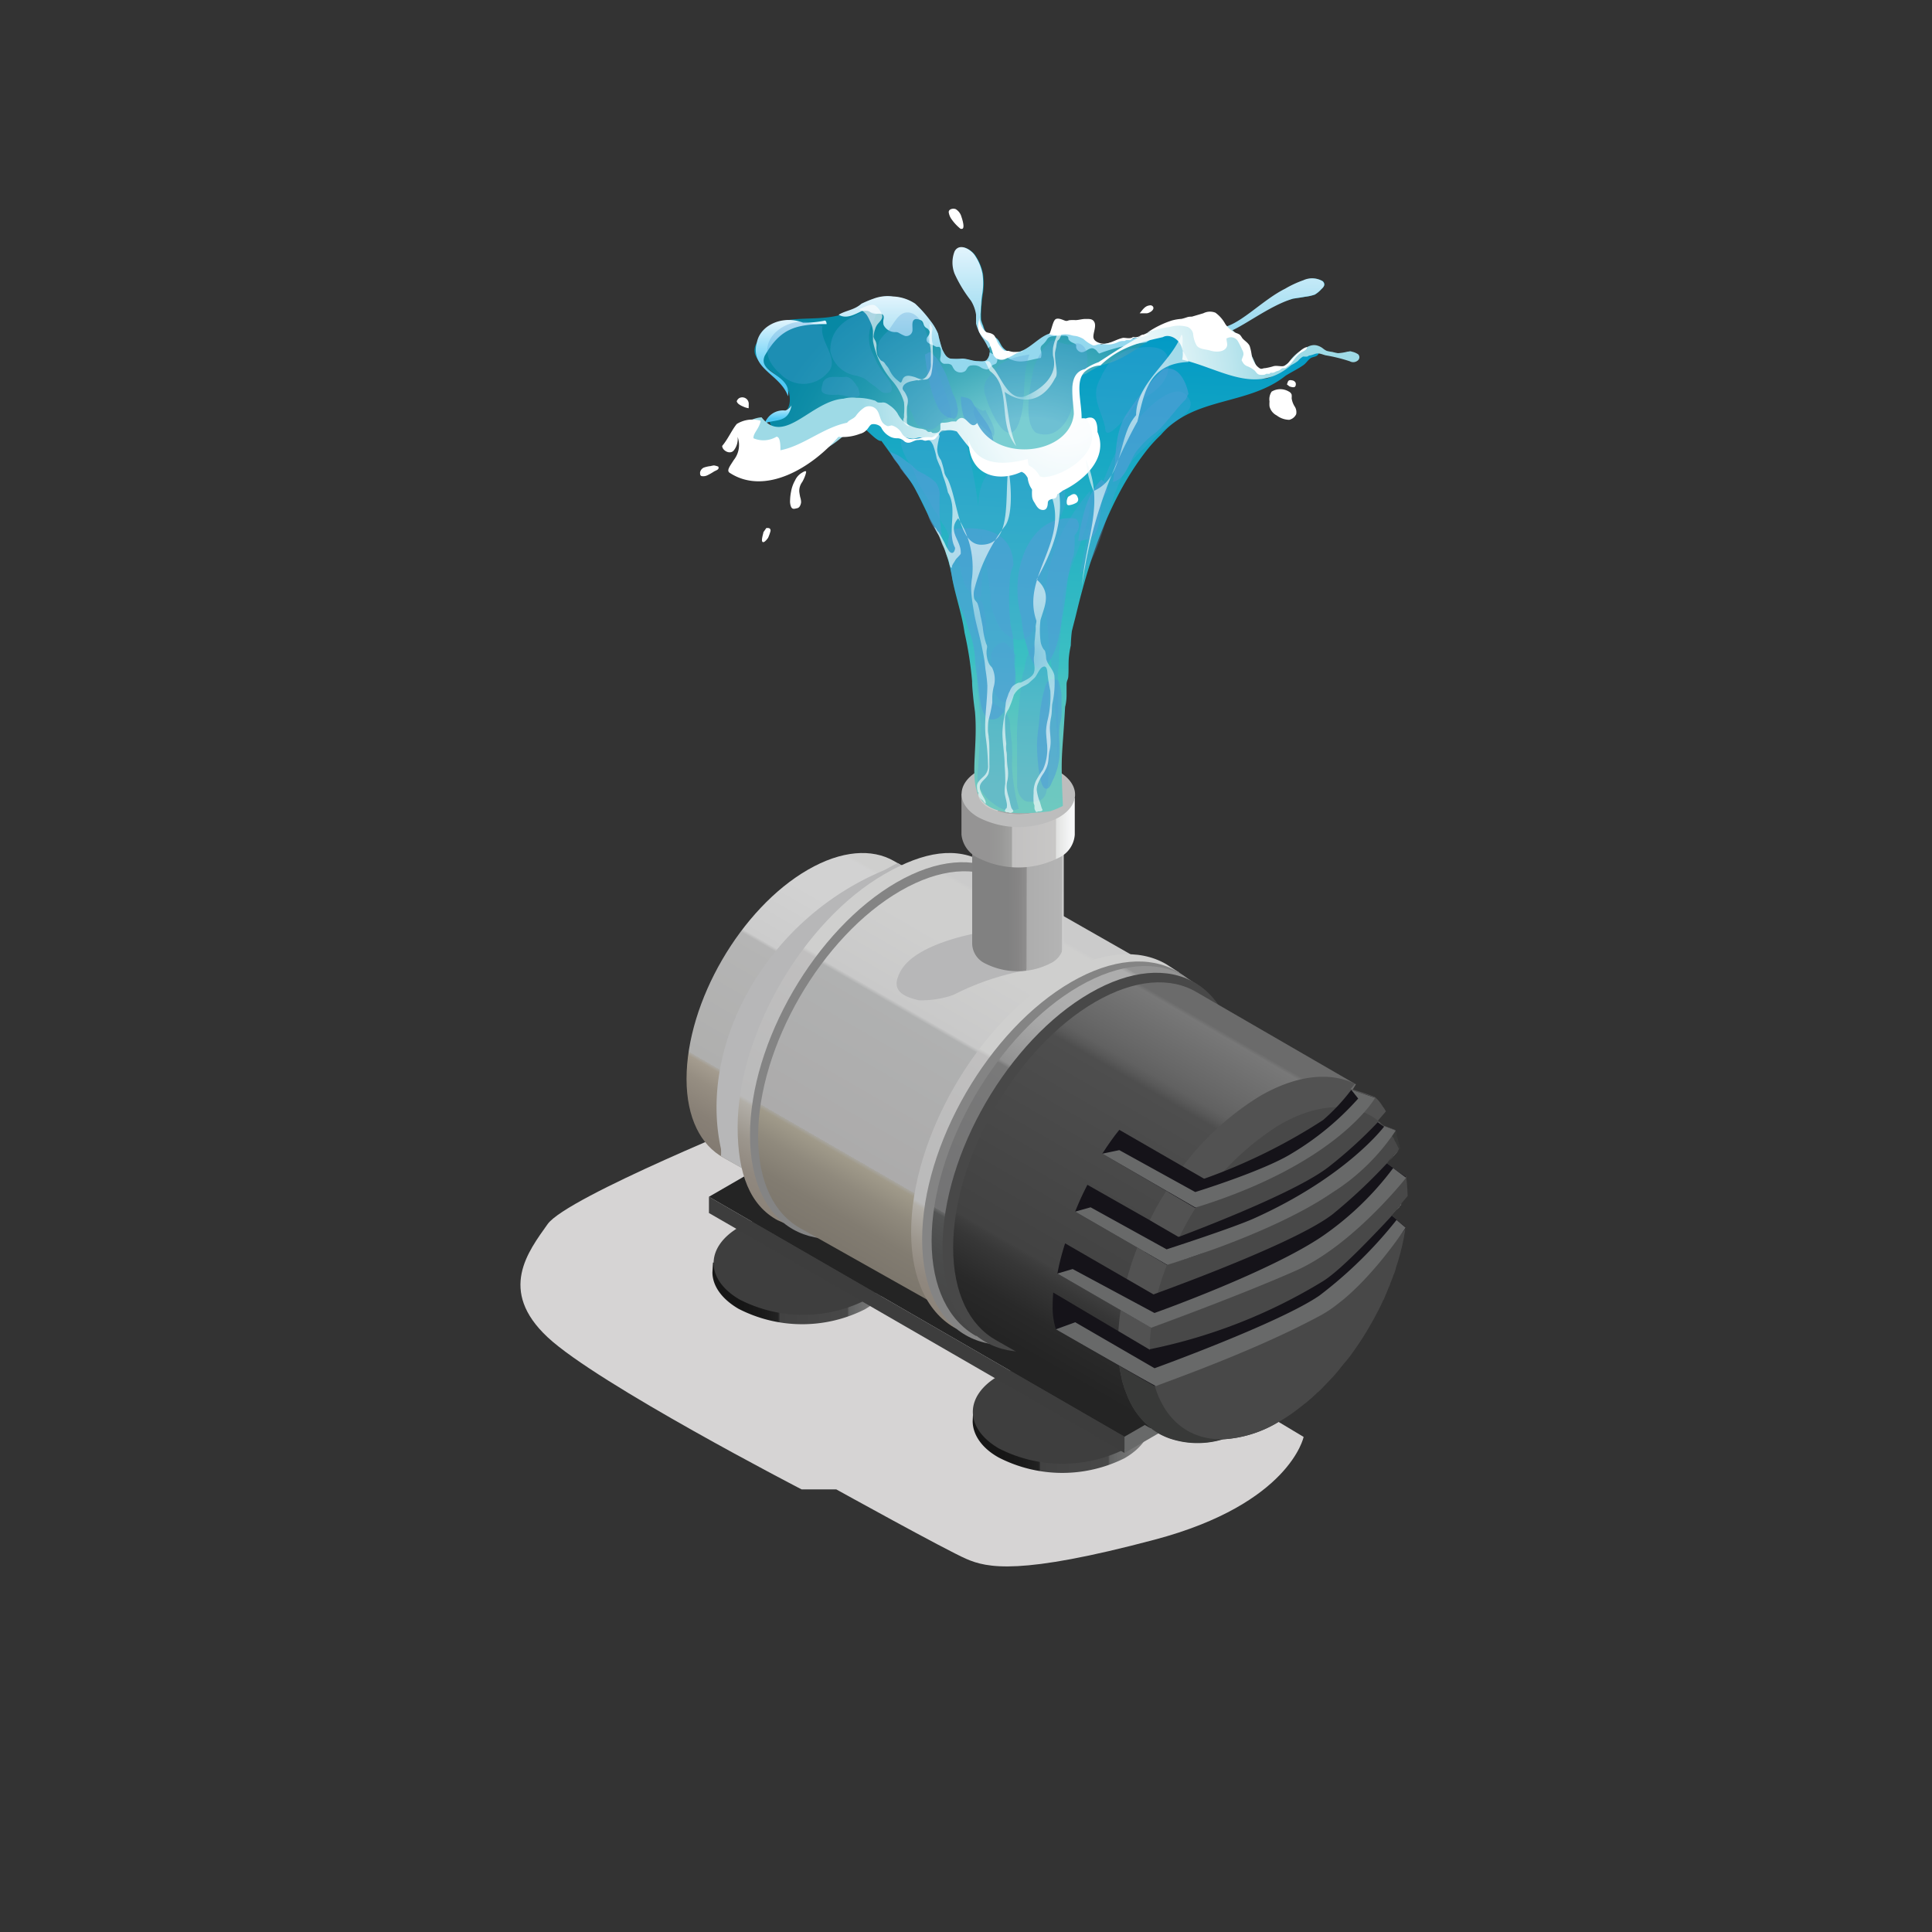 <svg xmlns="http://www.w3.org/2000/svg" xmlns:xlink="http://www.w3.org/1999/xlink" viewBox="0 0 200 200"><rect x="0" y="0" width="200" height="200" fill="#333333" stroke="none"/><defs><style>.cls-1{isolation:isolate;}.cls-2{fill:none;}.cls-3{fill:#d6d4d4;}.cls-4{fill:url(#Áåçûìÿííûé_ãðàäèåíò_20);}.cls-5{fill:#3e3e3e;}.cls-6{fill:url(#Áåçûìÿííûé_ãðàäèåíò_20-2);}.cls-7{fill:#242424;}.cls-8{fill:#3d3d3d;}.cls-9{fill:#686969;}.cls-10{fill:url(#Áåçûìÿííûé_ãðàäèåíò_31);}.cls-11{fill:#b7b7b8;}.cls-11,.cls-27,.cls-34,.cls-37{mix-blend-mode:multiply;}.cls-12{fill:url(#Áåçûìÿííûé_ãðàäèåíò_29);}.cls-13{fill:#848484;}.cls-14{fill:url(#Áåçûìÿííûé_ãðàäèåíò_30);}.cls-15{fill:#ae842d;}.cls-16{fill:url(#Áåçûìÿííûé_ãðàäèåíò_29-2);}.cls-17{fill:url(#Áåçûìÿííûé_ãðàäèåíò_25);}.cls-18{fill:#484848;}.cls-19{fill:url(#Áåçûìÿííûé_ãðàäèåíò_2285);}.cls-20{fill:#525252;}.cls-21{fill:#383938;}.cls-22{fill:#151319;}.cls-23{fill:url(#Áåçûìÿííûé_ãðàäèåíò_11);}.cls-24{fill:url(#Áåçûìÿííûé_ãðàäèåíò_1159);}.cls-25{fill:#bdbdbd;}.cls-26{fill:url(#Áåçûìÿííûé_ãðàäèåíò_3467);}.cls-27{fill:#a7a6a6;}.cls-28{fill:#fff;}.cls-29{fill:url(#Безымянный_градиент_231);}.cls-30{fill:url(#Безымянный_градиент_163);}.cls-31{fill:url(#Безымянный_градиент_251);}.cls-32{fill:url(#Безымянный_градиент_251-2);}.cls-33{fill:url(#Безымянный_градиент_240);}.cls-34{opacity:0.6;}.cls-35{fill:#509fd7;}.cls-36{fill:url(#Безымянный_градиент_163-2);}.cls-37{opacity:0.3;}.cls-38{fill:url(#Безымянный_градиент_44);}.cls-39,.cls-40,.cls-41,.cls-42,.cls-43{opacity:0.63;}.cls-39{fill:url(#Безымянный_градиент_118);}.cls-40{fill:url(#Безымянный_градиент_118-2);}.cls-41{fill:url(#Безымянный_градиент_118-3);}.cls-42{fill:url(#Безымянный_градиент_118-4);}.cls-43{fill:url(#Безымянный_градиент_118-5);}</style><linearGradient id="Áåçûìÿííûé_ãðàäèåíò_20" x1="673.82" y1="209.63" x2="682.55" y2="224.76" gradientTransform="matrix(0.5, 0.87, 0.87, -0.5, -138.01, -163.85)" gradientUnits="userSpaceOnUse"><stop offset="0" stop-color="#161616"/><stop offset="0.13" stop-color="#1b1b1b"/><stop offset="0.21" stop-color="#222"/><stop offset="0.22" stop-color="#383838"/><stop offset="0.22" stop-color="#424242"/><stop offset="0.62" stop-color="#484848"/><stop offset="0.63" stop-color="#606161"/><stop offset="0.66" stop-color="#666767"/><stop offset="0.76" stop-color="#777"/><stop offset="0.84" stop-color="#7d7d7d"/><stop offset="0.98" stop-color="#7d7c7c"/><stop offset="0.99" stop-color="#696969"/><stop offset="0.99" stop-color="#636363"/></linearGradient><linearGradient id="Áåçûìÿííûé_ãðàäèåíò_20-2" x1="700.56" y1="225.3" x2="709.29" y2="240.43" xlink:href="#Áåçûìÿííûé_ãðàäèåíò_20"/><linearGradient id="Áåçûìÿííûé_ãðàäèåíò_31" x1="815.91" y1="274.85" x2="832.72" y2="303.98" gradientTransform="matrix(-1, 0, 0, 1, 1215.39, 0)" gradientUnits="userSpaceOnUse"><stop offset="0.01" stop-color="#cfcfce"/><stop offset="0.02" stop-color="#d2d2d2"/><stop offset="0.04" stop-color="#d2d2d2"/><stop offset="0.16" stop-color="#d2d2d2"/><stop offset="0.37" stop-color="#ccc"/><stop offset="0.37" stop-color="#ccc"/><stop offset="0.38" stop-color="#b5b5b5"/><stop offset="0.78" stop-color="#afafae"/><stop offset="0.78" stop-color="#acaaa5"/><stop offset="0.79" stop-color="#a49c8f"/><stop offset="0.84" stop-color="#968e82"/><stop offset="0.93" stop-color="#888076"/><stop offset="1" stop-color="#837b72"/></linearGradient><linearGradient id="Áåçûìÿííûé_ãðàäèåíò_29" x1="814.28" y1="271.04" x2="834.52" y2="306.11" gradientTransform="matrix(-1, 0, 0, 1, 1215.39, 0)" gradientUnits="userSpaceOnUse"><stop offset="0.01" stop-color="#cfcfce"/><stop offset="0.02" stop-color="#cfcfce"/><stop offset="0.04" stop-color="#cfcfce"/><stop offset="0.16" stop-color="#cfcfce"/><stop offset="0.37" stop-color="#cfcfce"/><stop offset="0.38" stop-color="#c0bfbf"/><stop offset="0.78" stop-color="#bababa"/><stop offset="0.79" stop-color="#b2afa8"/><stop offset="0.8" stop-color="#afaba4"/><stop offset="0.87" stop-color="#9c968d"/><stop offset="0.94" stop-color="#90887f"/><stop offset="1" stop-color="#8c847a"/></linearGradient><linearGradient id="Áåçûìÿííûé_ãðàäèåíò_30" x1="803.6" y1="277.88" x2="823.32" y2="312.05" gradientTransform="matrix(-1, 0, 0, 1, 1215.39, 0)" gradientUnits="userSpaceOnUse"><stop offset="0.01" stop-color="#cbcbcb"/><stop offset="0.02" stop-color="#cfcfce"/><stop offset="0.04" stop-color="#cfcfce"/><stop offset="0.16" stop-color="#cfcfce"/><stop offset="0.37" stop-color="#c9c9c9"/><stop offset="0.37" stop-color="#c9c9c9"/><stop offset="0.38" stop-color="#b0b1b1"/><stop offset="0.78" stop-color="#acabab"/><stop offset="0.78" stop-color="#a8a6a0"/><stop offset="0.79" stop-color="#a09a8a"/><stop offset="0.85" stop-color="#908a7d"/><stop offset="0.93" stop-color="#827c71"/><stop offset="1" stop-color="#7d776d"/></linearGradient><linearGradient id="Áåçûìÿííûé_ãðàäèåíò_29-2" x1="795.99" y1="281.29" x2="816.61" y2="316.99" xlink:href="#Áåçûìÿííûé_ãðàäèåíò_29"/><linearGradient id="Áåçûìÿííûé_ãðàäèåíò_25" x1="794.12" y1="282.47" x2="814.48" y2="317.75" gradientTransform="matrix(-1, 0, 0, 1, 1215.39, 0)" gradientUnits="userSpaceOnUse"><stop offset="0.01" stop-color="#939393"/><stop offset="0.01" stop-color="#999"/><stop offset="0.02" stop-color="#adadad"/><stop offset="0.16" stop-color="#aeaeae"/><stop offset="0.24" stop-color="#a8a8a8"/><stop offset="0.34" stop-color="#979797"/><stop offset="0.37" stop-color="#919191"/><stop offset="0.38" stop-color="#797979"/><stop offset="0.78" stop-color="#737374"/><stop offset="0.78" stop-color="#696a6a"/><stop offset="0.79" stop-color="#535454"/><stop offset="0.88" stop-color="#4a4b4b"/><stop offset="1" stop-color="#464646"/></linearGradient><linearGradient id="Áåçûìÿííûé_ãðàäèåíò_2285" x1="784.99" y1="288.58" x2="804.67" y2="322.65" gradientTransform="matrix(-1, 0, 0, 1, 1215.39, 0)" gradientUnits="userSpaceOnUse"><stop offset="0.01" stop-color="#6b6b6b"/><stop offset="0.02" stop-color="#787878"/><stop offset="0.16" stop-color="#676767"/><stop offset="0.2" stop-color="#616161"/><stop offset="0.22" stop-color="#595959"/><stop offset="0.24" stop-color="#4e4e4e"/><stop offset="0.77" stop-color="#424242"/><stop offset="0.78" stop-color="#3e3e3e"/><stop offset="0.81" stop-color="#373737"/><stop offset="0.91" stop-color="#292929"/><stop offset="1" stop-color="#242424"/></linearGradient><linearGradient id="Áåçûìÿííûé_ãðàäèåíò_11" x1="323.37" y1="611.84" x2="327.88" y2="619.65" gradientTransform="matrix(-0.5, 0.86, -0.86, -0.5, 1105.6, 302.22)" gradientUnits="userSpaceOnUse"><stop offset="0.01" stop-color="#cececd"/><stop offset="0.01" stop-color="#d2d2d1"/><stop offset="0.02" stop-color="#e6e6e5"/><stop offset="0.03" stop-color="#e7e7e6"/><stop offset="0.16" stop-color="#e9e8e8"/><stop offset="0.23" stop-color="#e3e2e2"/><stop offset="0.34" stop-color="#d2d2d2"/><stop offset="0.37" stop-color="#cbcbcb"/><stop offset="0.38" stop-color="#b4b4b4"/><stop offset="0.78" stop-color="#adadad"/><stop offset="0.78" stop-color="#a4a3a3"/><stop offset="0.79" stop-color="#8e8d8d"/><stop offset="0.88" stop-color="#868585"/><stop offset="1" stop-color="#818181"/></linearGradient><linearGradient id="Áåçûìÿííûé_ãðàäèåíò_1159" x1="644.92" y1="255.54" x2="650.48" y2="265.17" gradientTransform="matrix(0.5, 0.87, 0.87, -0.5, -138.01, -163.85)" gradientUnits="userSpaceOnUse"><stop offset="0" stop-color="#959494"/><stop offset="0.12" stop-color="#999998"/><stop offset="0.21" stop-color="#a2a2a1"/><stop offset="0.22" stop-color="#b8b8b7"/><stop offset="0.22" stop-color="#c2c1c1"/><stop offset="0.62" stop-color="#c8c7c6"/><stop offset="0.63" stop-color="#e0e1e0"/><stop offset="0.67" stop-color="#e8e9e8"/><stop offset="0.77" stop-color="#f7f8f9"/><stop offset="0.84" stop-color="#fdfeff"/><stop offset="0.97" stop-color="#fcfdfd"/><stop offset="0.98" stop-color="#fbfcfc"/><stop offset="0.99" stop-color="#e8e8e8"/><stop offset="0.99" stop-color="#e2e2e2"/></linearGradient><linearGradient id="Áåçûìÿííûé_ãðàäèåíò_3467" x1="646.08" y1="265.18" x2="642.76" y2="258.99" gradientTransform="matrix(0.5, 0.87, 0.87, -0.5, -138.01, -163.85)" gradientUnits="userSpaceOnUse"><stop offset="0" stop-color="#818181"/><stop offset="0.12" stop-color="#868585"/><stop offset="0.21" stop-color="#8e8d8d"/><stop offset="0.22" stop-color="#a4a3a3"/><stop offset="0.22" stop-color="#adadad"/><stop offset="0.62" stop-color="#b4b4b4"/><stop offset="0.63" stop-color="#cbcbcb"/><stop offset="0.66" stop-color="#d2d2d2"/><stop offset="0.77" stop-color="#e3e2e2"/><stop offset="0.84" stop-color="#e9e8e8"/><stop offset="0.97" stop-color="#e7e7e6"/><stop offset="0.98" stop-color="#e6e6e5"/><stop offset="0.99" stop-color="#d2d2d1"/><stop offset="0.99" stop-color="#cececd"/></linearGradient><radialGradient id="Безымянный_градиент_231" cx="411.04" cy="229.01" r="27.5" gradientTransform="translate(0 52.51) scale(1 0.78)" gradientUnits="userSpaceOnUse"><stop offset="0.25" stop-color="#7aced2"/><stop offset="0.26" stop-color="#77ccd1"/><stop offset="0.5" stop-color="#47afbe"/><stop offset="0.71" stop-color="#249ab0"/><stop offset="0.89" stop-color="#0f8da7"/><stop offset="1" stop-color="#0788a4"/></radialGradient><linearGradient id="Безымянный_градиент_163" x1="386.34" y1="223.59" x2="386.34" y2="215.67" gradientUnits="userSpaceOnUse"><stop offset="0.25" stop-color="#4fc9f5"/><stop offset="0.51" stop-color="#7dd7f8"/><stop offset="1" stop-color="#e2f4fd"/></linearGradient><linearGradient id="Безымянный_градиент_251" x1="399.44" y1="221.18" x2="399.44" y2="213.25" gradientUnits="userSpaceOnUse"><stop offset="0.25" stop-color="#94d8ee"/><stop offset="0.71" stop-color="#c2e9f7"/><stop offset="1" stop-color="#e2f4fd"/></linearGradient><linearGradient id="Безымянный_градиент_251-2" x1="422.25" y1="220" x2="422.25" y2="208.23" xlink:href="#Безымянный_градиент_251"/><linearGradient id="Безымянный_градиент_240" x1="416.43" y1="311.87" x2="416.43" y2="246.93" gradientTransform="matrix(1, 0.05, -0.04, 0.8, 7.79, -2.39)" gradientUnits="userSpaceOnUse"><stop offset="0" stop-color="#70c9c0"/><stop offset="0.09" stop-color="#6cc8c0"/><stop offset="0.18" stop-color="#5fc6c1"/><stop offset="0.27" stop-color="#4bc3c2"/><stop offset="0.32" stop-color="#3cc0c3"/><stop offset="0.83" stop-color="#10a3c4"/><stop offset="1" stop-color="#0199c5"/></linearGradient><linearGradient id="Безымянный_градиент_163-2" x1="384.98" y1="226.39" x2="384.98" y2="224.53" xlink:href="#Безымянный_градиент_163"/><radialGradient id="Безымянный_градиент_44" cx="414.72" cy="222.26" r="21.08" gradientTransform="translate(0 -36.9) scale(1 1.17)" gradientUnits="userSpaceOnUse"><stop offset="0" stop-color="#fff"/><stop offset="0.2" stop-color="#fbfdfe"/><stop offset="0.4" stop-color="#eef9fb"/><stop offset="0.61" stop-color="#daf1f5"/><stop offset="0.82" stop-color="#bde6ee"/><stop offset="1" stop-color="#9edae6"/></radialGradient><radialGradient id="Безымянный_градиент_118" cx="404.64" cy="243.06" r="12" gradientTransform="translate(0 -36.9) scale(1 1.17)" gradientUnits="userSpaceOnUse"><stop offset="0" stop-color="#9edae6"/><stop offset="0.08" stop-color="#b1e1eb"/><stop offset="0.22" stop-color="#cdecf2"/><stop offset="0.37" stop-color="#e3f4f8"/><stop offset="0.54" stop-color="#f3fafc"/><stop offset="0.73" stop-color="#fcfefe"/><stop offset="1" stop-color="#fff"/></radialGradient><radialGradient id="Безымянный_градиент_118-2" cx="411.1" cy="245.82" r="10.41" xlink:href="#Безымянный_градиент_118"/><radialGradient id="Безымянный_градиент_118-3" cx="421.96" cy="228.99" r="8.79" xlink:href="#Безымянный_градиент_118"/><radialGradient id="Безымянный_градиент_118-4" cx="410.35" cy="222.68" r="4.52" xlink:href="#Безымянный_градиент_118"/><radialGradient id="Безымянный_градиент_118-5" cx="397.19" cy="220.58" r="4.68" xlink:href="#Безымянный_градиент_118"/></defs><title>water_on</title><g class="cls-1"><g id="Layer_2" data-name="Layer 2"><rect class="cls-2" width="200" height="200"/></g><g id="Layer_1" data-name="Layer 1"><path class="cls-3" d="M383.93,298.08s-20.81,8.39-22.81,11.21-5.18,6.87,0,11.71,26.29,15.75,26.29,15.75H391s11.32,6.27,13.47,7.2,5.52,1.72,19.51-2,15.4-10.63,15.4-10.63Z" transform="translate(-304.43 -182.57)"/><path class="cls-4" d="M393.94,318.12a14.4,14.4,0,0,1-13.05-.06c-1.8-1.05-2.71-2.42-2.71-3.79h0l.06-1,18.4.7v.38C396.66,315.69,395.77,317.07,393.94,318.12Z" transform="translate(-304.43 -182.57)"/><path class="cls-5" d="M394,317.17c3.6-2.07,3.59-5.44,0-7.53a14.41,14.41,0,0,0-13-.07c-3.6,2.07-3.59,5.44,0,7.53A14.41,14.41,0,0,0,394,317.17Z" transform="translate(-304.43 -182.57)"/><path class="cls-6" d="M420.83,333.53a14.41,14.41,0,0,1-13-.07c-1.81-1-2.71-2.42-2.71-3.78h0l.05-1.06,18.41.7,0,.38C423.55,331.09,422.66,332.48,420.83,333.53Z" transform="translate(-304.43 -182.57)"/><path class="cls-5" d="M420.88,332.57c3.6-2.06,3.59-5.43,0-7.53a14.4,14.4,0,0,0-13.05-.06c-3.59,2.06-3.59,5.43,0,7.53A14.44,14.44,0,0,0,420.88,332.57Z" transform="translate(-304.43 -182.57)"/><polygon class="cls-7" points="73.39 123.89 116.41 148.73 138.41 136.03 95.39 111.19 95.39 111.19 73.39 123.89"/><polygon class="cls-8" points="116.41 150.41 73.39 125.57 73.39 123.89 116.41 148.73 116.41 150.41"/><polygon class="cls-9" points="138.41 136.03 138.41 137.71 116.41 150.41 116.41 148.73 138.41 136.03"/><path class="cls-10" d="M375.5,294.27c0-8,5.63-17.67,12.57-21.67,3.47-2,6.62-2.21,8.9-.9h0l15.45,8.79-18.11,30.33-15-8.42C377,301.14,375.5,298.32,375.5,294.27Z" transform="translate(-304.43 -182.57)"/><path class="cls-11" d="M409.46,278.91l-12.1-7c-.54.25-1.06.6-1.65.85-12.06,5.14-19,18-16.65,28.72a3.9,3.9,0,0,1,0,.76c.08,0,.14.1.22.14l12,6.88Z" transform="translate(-304.43 -182.57)"/><path class="cls-12" d="M380.79,299.24c0-9.61,6.8-21.33,15.18-26.17,4.2-2.43,7.54-2.84,10.29-1.26h0l1.94,1.13-22.65,36.22-.62-.27C382.1,307.36,380.79,304.14,380.79,299.24Z" transform="translate(-304.43 -182.57)"/><path class="cls-13" d="M382.07,300.08c0,9.62,6.8,13.49,15.18,8.65s15.17-16.56,15.17-26.17-6.79-13.49-15.17-8.65S382.07,290.46,382.07,300.08Z" transform="translate(-304.43 -182.57)"/><path class="cls-14" d="M382.91,300.22c0-9.34,6.6-20.73,14.74-25.43,4.09-2.36,7.78-2.59,10.45-1.05h0l19.63,11.19-21.26,35.6-19.1-10.76C384.62,308.28,382.91,305,382.91,300.22Z" transform="translate(-304.43 -182.57)"/><path class="cls-15" d="M403.1,311.71c0,9.34,6.6,13.1,14.74,8.4s14.75-16.09,14.75-25.43-6.6-13.11-14.75-8.41S403.1,302.36,403.1,311.71Z" transform="translate(-304.43 -182.57)"/><path class="cls-16" d="M398.75,310.12c0-9.79,6.92-21.73,15.45-26.65,4.28-2.47,8.15-2.71,10.94-1.1h0l1.35.87-23.06,36.88h0C400.54,318.56,398.75,315.1,398.75,310.12Z" transform="translate(-304.43 -182.57)"/><path class="cls-13" d="M399.89,310.87c0,9.79,6.92,13.74,15.45,8.81s15.45-16.86,15.45-26.65-6.92-13.73-15.45-8.81S399.89,301.08,399.89,310.87Z" transform="translate(-304.43 -182.57)"/><path class="cls-17" d="M400.87,311c0-9.67,6.84-21.46,15.27-26.33,4.22-2.44,8.05-2.68,10.81-1.09h0l1.33.87-22.79,36.43h0C402.65,319.3,400.87,315.87,400.87,311Z" transform="translate(-304.43 -182.57)"/><path class="cls-18" d="M402,311.7c0,9.67,6.84,13.57,15.27,8.7s15.26-16.65,15.26-26.33-6.83-13.57-15.26-8.7S402,302,402,311.7Z" transform="translate(-304.43 -182.57)"/><path class="cls-19" d="M403.1,311.71c0-9.35,6.6-20.74,14.74-25.44,4.09-2.35,7.78-2.58,10.45-1h0l16.5,9.55-21.26,35.6-16-9.12C404.81,319.77,403.1,316.46,403.1,311.71Z" transform="translate(-304.43 -182.57)"/><path class="cls-20" d="M449.65,304.53v.3a22.76,22.76,0,0,1-.17,2.45v0a.12.12,0,0,0-.07.07c-.06.07-.13.14-.18.21l-.25.26-.51.58.71.6c-.16.8-.36,1.57-.58,2.36v0c-2.19,7.49-7.49,15-13.71,18.54a16,16,0,0,1-3.86,1.64,9,9,0,0,1-5.52-.09,7.75,7.75,0,0,1-1-.44,7.41,7.41,0,0,1-.9-.6,7.95,7.95,0,0,1-2.38-3.14c-.08-.19-.17-.4-.24-.6a4.92,4.92,0,0,1-.23-.65,6.55,6.55,0,0,1-.19-.67.06.06,0,0,1,0-.05,13.7,13.7,0,0,1-.27-1.39v-.07h0a19.35,19.35,0,0,1-.15-2.35,28.85,28.85,0,0,1,3.3-12.58c.49-1,1-1.94,1.6-2.87h0a29.13,29.13,0,0,1,9.8-10c3.8-2.2,7.24-2.53,9.85-1.28l-.37.45a.11.11,0,0,0-.06.08l1.29.4,1.18.42a4.1,4.1,0,0,1,.83,1,3.72,3.72,0,0,1,.33.51l-.86,1a1.15,1.15,0,0,1,.23.21l.39.26,1.18.44a2.52,2.52,0,0,1,.12.39,1,1,0,0,1,0,.13.45.45,0,0,0,0,.12c.06.19.13.39.18.58s.11.42.14.64l-.14.15v0a5.85,5.85,0,0,1-.44.49s0,0,0,0l-.54.62L448,303l.65.46,1,.71C449.65,304.28,449.65,304.41,449.65,304.53Z" transform="translate(-304.43 -182.57)"/><path class="cls-21" d="M449.37,301.45l-.14.15v0a5.85,5.85,0,0,1-.44.49c0-.47.07-.88.09-1.23v0a.94.94,0,0,1-.14-.26l0-.05a1.8,1.8,0,0,1-.28-.41c0-.37.35-.46.44-.53l0,0a2.52,2.52,0,0,1,.12.39,1,1,0,0,1,0,.13,5.89,5.89,0,0,1,.19.7C449.28,301,449.34,301.23,449.37,301.45Z" transform="translate(-304.43 -182.57)"/><path class="cls-21" d="M449.92,309.66h0a23.45,23.45,0,0,1-.67,3c-.09.37-.22.74-.34,1.11a3.25,3.25,0,0,1-.26.78c-.09.28-.2.56-.32.84a2.92,2.92,0,0,1-.19.49c-.15.37-.3.74-.46,1.1,0,.09-.09.17-.13.26a12.89,12.89,0,0,1-.58,1.18,32.39,32.39,0,0,1-2.2,3.67c-.34.49-.71,1-1.08,1.44s-.72.92-1.12,1.36c-.2.23-.41.44-.6.65l-.6.62a5.18,5.18,0,0,1-.64.61c-.38.37-.79.73-1.19,1.06a.34.34,0,0,1-.11.07c-.21.18-.42.34-.63.5a16.43,16.43,0,0,1-2,1.35,12.46,12.46,0,0,1-5.78,1.82,9,9,0,0,1-5.52-.09,7.75,7.75,0,0,1-1-.44,7.41,7.41,0,0,1-.9-.6,7.95,7.95,0,0,1-2.38-3.14c-.08-.19-.17-.4-.24-.6a4.92,4.92,0,0,1-.23-.65,6.55,6.55,0,0,1-.19-.67.06.06,0,0,1,0-.05,13.7,13.7,0,0,1-.27-1.39.2.2,0,0,1,0-.07h0l3.63,2.18s7.67,4.69,16.16-2.06c3-2.4,5-6.11,6.29-10h0a41.53,41.53,0,0,0,1.32-4.76v0c.22-1,.41-2,.55-3s.3-1.95.39-2.8l1,.71.35.24v0h0v.11a11.06,11.06,0,0,1,.14,1.67,2.35,2.35,0,0,1,0,.26l-.68.8v0a.12.12,0,0,0-.07.07c-.06.07-.13.14-.18.21l-.25.26-.51.58.71.6Z" transform="translate(-304.43 -182.57)"/><path class="cls-22" d="M413.4,317.76a7.36,7.36,0,0,0,.34,2.42l17,9.8-.61-3.73-16.67-9.88C413.42,316.83,413.4,317.3,413.4,317.76Z" transform="translate(-304.43 -182.57)"/><path class="cls-22" d="M413.89,314.41,430.54,324v-3.56l-15.85-9.16A25.25,25.25,0,0,0,413.89,314.41Z" transform="translate(-304.43 -182.57)"/><path class="cls-22" d="M415.73,308l7.26,4.19,2.24,1.32,2.73,1.55,2.58,1.5V313l-1.39-.81-2.77-1.6L424,309.21l-.52-.31L417,305.22A29,29,0,0,0,415.73,308Z" transform="translate(-304.43 -182.57)"/><path class="cls-22" d="M418.54,302l6.88,4,2.77,1.63,2.35,1.34v-3.54l-1.45-.83-8.79-5.07C419.68,300.29,419.09,301.14,418.54,302Z" transform="translate(-304.43 -182.57)"/><path class="cls-18" d="M449.18,309l.74.64a.11.11,0,0,1,0,.07,22.73,22.73,0,0,1-.63,2.94c-.09.37-.22.74-.34,1.11a3.25,3.25,0,0,1-.26.78c-.09.28-.2.56-.32.84a2.92,2.92,0,0,1-.19.49c-.15.37-.3.74-.46,1.1,0,.09-.09.17-.13.26a12.89,12.89,0,0,1-.58,1.18,32.39,32.39,0,0,1-2.2,3.67c-.34.49-.69,1-1.08,1.44s-.72.92-1.12,1.36c-.2.23-.41.44-.6.65l-.6.62a5.18,5.18,0,0,1-.64.61c-.38.37-.79.73-1.19,1.06a.34.34,0,0,1-.11.07c-.21.18-.42.34-.63.5a16.43,16.43,0,0,1-2,1.35,12.46,12.46,0,0,1-5.78,1.82c-3.4.09-6-1.87-7.09-5.52a14.66,14.66,0,0,1-.51-3.79v-.14a15.83,15.83,0,0,1,.14-2.15h0a20.12,20.12,0,0,1,.67-3.53,24.33,24.33,0,0,1,1-3,25.32,25.32,0,0,1,1.31-2.92,28,28,0,0,1,10.29-11.49c4.12-2.38,7.82-2.37,10.27-.39a1.15,1.15,0,0,1,.23.21,6.06,6.06,0,0,1,1.11,1.25,3,3,0,0,1,.28.41l0,.05a.94.94,0,0,0,.14.26v0c.12.23.24.48.35.72v0a5.85,5.85,0,0,1-.44.49s0,0,0,0l-.54.62L448,303l.65.46,1,.71.35.24v0a.06.06,0,0,1,0,.05v0c.07.52.12,1.09.14,1.67a2.35,2.35,0,0,1,0,.26l-.68.8v0a.12.12,0,0,0-.07.07c-.06.07-.13.14-.18.21l-.25.26-.51.58Z" transform="translate(-304.43 -182.57)"/><path class="cls-22" d="M449.94,309.67l0,.06c-.18.24-.67.86-1.3,1.65v0c-.64.78-1.41,1.71-2.21,2.63h0a29.46,29.46,0,0,1-3.36,3.41c-4.14,3.2-19.09,8.61-19.09,8.61a4.18,4.18,0,0,1-.51-3.79,55.6,55.6,0,0,0,17.85-7c1.66-1,4.62-4.09,6.43-6v0c.29-.32.55-.58.76-.83l.71.6.74.64Z" transform="translate(-304.43 -182.57)"/><path class="cls-22" d="M450,304.44l0,0c-.11.12-.21.24-.34.37-.4.42-.86.91-1.39,1.44a62.73,62.73,0,0,1-5.5,5.18c-4.05,3.16-18.73,8.37-19.19,8.52h0a2.77,2.77,0,0,1-.39-3.15l1.07-.39c3.51-1.29,14.63-5.44,18.12-8.14A55.71,55.71,0,0,0,448,303l.65.46,1,.71.35.24v-.05Z" transform="translate(-304.43 -182.57)"/><path class="cls-22" d="M448.88,299.59a7.06,7.06,0,0,1-.46.55,44.86,44.86,0,0,1-5.66,5.55c-2.46,1.94-8.91,4.65-13.62,6.52-1.44.58-3,.94-3.91,1.29l0,0-2.22-1.3a.87.87,0,0,1,.18-.41s1.3-.44,3.2-1.16l.15-.05c4.67-1.77,12.49-4.94,15.4-7.19a46,46,0,0,0,5.13-4.66l0,0a1.15,1.15,0,0,1,.23.21l.39.26Z" transform="translate(-304.43 -182.57)"/><path class="cls-22" d="M446.78,296.19a35.33,35.33,0,0,1-5.3,5c-2.24,1.75-6.42,3.63-11,5.46-.82.34-1.6.66-2.34.94L425.42,306c1-.37,2.28-.87,3.67-1.41a58.73,58.73,0,0,0,12.3-6.07,20.36,20.36,0,0,0,2.91-3.11h0l1.29.4Z" transform="translate(-304.43 -182.57)"/><path class="cls-11" d="M397.65,283.12c-.87,1.61-.36,2.5,1.93,3a10,10,0,0,0,3.55-.56h0a27.12,27.12,0,0,1,8.47-2.7L406.47,279S399.33,280,397.65,283.12Z" transform="translate(-304.43 -182.57)"/><path class="cls-23" d="M406.42,282.31a7.44,7.44,0,0,0,6.72,0,2.41,2.41,0,0,0,1.41-1.95h0v-15l-9.48.11,0,14.82A2.33,2.33,0,0,0,406.42,282.31Z" transform="translate(-304.43 -182.57)"/><path class="cls-15" d="M413.19,267.23c1.86-1.06,1.85-2.8,0-3.88a7.4,7.4,0,0,0-6.72,0c-1.85,1.06-1.85,2.8,0,3.88A7.44,7.44,0,0,0,413.19,267.23Z" transform="translate(-304.43 -182.57)"/><path class="cls-24" d="M414,271.38a9.21,9.21,0,0,1-8.31,0,3,3,0,0,1-1.73-2.42h0l0-4.22,11.73.45,0,3.79A2.85,2.85,0,0,1,414,271.38Z" transform="translate(-304.43 -182.57)"/><path class="cls-25" d="M414,267.21c2.3-1.31,2.29-3.46,0-4.79a9.18,9.18,0,0,0-8.31-.05c-2.29,1.32-2.29,3.47,0,4.8A9.15,9.15,0,0,0,414,267.21Z" transform="translate(-304.43 -182.57)"/><path class="cls-26" d="M413.83,264.35a2.48,2.48,0,0,0-.91-.83,7,7,0,0,0-6.18,0c-.43.25-1.4.93-.89,1.81a2.42,2.42,0,0,0,.91.84,7,7,0,0,0,6.18,0C413.38,265.92,414.34,265.24,413.83,264.35Z" transform="translate(-304.43 -182.57)"/><path class="cls-27" d="M413.65,265.61a7.11,7.11,0,0,0-5.22.33,2.71,2.71,0,0,0-.74.6,7.06,7.06,0,0,0,5.25-.37A3.19,3.19,0,0,0,413.65,265.61Z" transform="translate(-304.43 -182.57)"/><path class="cls-28" d="M444.3,295.37l.07-.08a.11.11,0,0,0-.06.08Z" transform="translate(-304.43 -182.57)"/><path class="cls-28" d="M447.31,298.89l-.26-.18,0,0A1.15,1.15,0,0,1,447.31,298.89Z" transform="translate(-304.43 -182.57)"/><path class="cls-28" d="M449,307.84l.43-.47c-.06.07-.13.14-.18.21Z" transform="translate(-304.43 -182.57)"/><path class="cls-28" d="M449.41,307.37l.07-.09v0A.12.12,0,0,0,449.41,307.37Z" transform="translate(-304.43 -182.57)"/><path class="cls-28" d="M448.79,302.11l.44-.49c-.14.16-.28.34-.46.53l-.54.62Z" transform="translate(-304.43 -182.57)"/><polygon class="cls-28" points="145.58 121.87 145.56 121.87 145.56 121.8 145.58 121.87"/><path class="cls-9" d="M418.54,302l1.76-.37,7.86,4.34s7.07-2.18,10-4a29.25,29.25,0,0,0,6.87-5.68l-.71-.9,2.47.82S443,303,428.19,307.58Z" transform="translate(-304.43 -182.57)"/><path class="cls-9" d="M415.73,308l1.6-.45,7.87,4.35s6.69-2.16,9-3.18c9.67-4.34,13.54-9.56,13.54-9.56l1.18.44a21.89,21.89,0,0,1-6.46,6.36c-4,2.75-10.38,5.43-17.19,7.55Z" transform="translate(-304.43 -182.57)"/><path class="cls-9" d="M413.89,314.41l1.58-.47,8.47,4.55s12-4.26,17.46-8a31.35,31.35,0,0,0,7.25-7l1.34,1s-5.51,7-11.4,9.61-15,5.92-15,5.92Z" transform="translate(-304.43 -182.57)"/><path class="cls-9" d="M413.74,320.18l2-.73,8.21,4.76s12.86-4.65,17.05-7.51a44.62,44.62,0,0,0,8-7.84l.94.8s-4.33,6.66-8.82,9.09c-7.21,3.9-17,7.22-17,7.31S413.74,320.18,413.74,320.18Z" transform="translate(-304.43 -182.57)"/><path class="cls-29" d="M441.21,212.51a2.74,2.74,0,0,1-.68.56,4.67,4.67,0,0,1-1,.22c-.41.08-.83.13-1.25.2-2.56.76-7.37,1.69-6.57,5.43.4.93,2,1.87,3.2,2.8-4.8.47-10-.46-13.79,4.4a20.05,20.05,0,0,1-1,2.41c-4.12,7.95-11.4,6.72-18,1.39a7.1,7.1,0,0,1-2.14-.79c-1.44-.85-2.82-1.9-4.31-2.64a7.93,7.93,0,0,0-1.91-.63,8.22,8.22,0,0,0-2-.14,3,3,0,0,0-1.56.09c-2.17.12-5.37,3.86-6.17.12,2,0,2.8-1.87,1.6-3.74-1.2-1.4-4-2.34-2.81-4.21,2-4.2,7.21-.93,10.79-3.94a11.73,11.73,0,0,1,1.27-.53,4.16,4.16,0,0,1,2-.22,4.5,4.5,0,0,1,2.28.74,12.25,12.25,0,0,1,1.55,1.73,5.57,5.57,0,0,1,.83,1.39,14.46,14.46,0,0,0,.44,1.63c.22.43.39.82.84.94a6.84,6.84,0,0,0,1.2,0c.52,0,1,.23,1.55.26.3,0,.77.09,1-.12a1.21,1.21,0,0,0,.31-.78.59.59,0,0,0,0-.19.79.79,0,0,0-.06-.22,6,6,0,0,0-.55-1,4.46,4.46,0,0,1-.74-1.59c0-.3,0-.61,0-.91a3.78,3.78,0,0,0-.54-1.47,13.82,13.82,0,0,1-1.68-2.77,3.15,3.15,0,0,1,0-2.32c.49-.93,1.73-.2,2.14.48a5.12,5.12,0,0,1,.75,1.85,7.19,7.19,0,0,1,0,1.91,14.69,14.69,0,0,0-.19,1.85,6.82,6.82,0,0,0,0,1,3.42,3.42,0,0,0,.22.61,3.07,3.07,0,0,0,.24.62c.2.26.37.21.62.34a2,2,0,0,1,.64.44c.21.25.32.6.53.84a1.48,1.48,0,0,0,.87.51c1.5.24,2.55-1.36,3.84-1.88a4.91,4.91,0,0,1,3.5,0c.7.22,1.27.81,2,1.07,4.11-.77,7.71-1.71,12.12-1.71,2,0,4.4-2.8,6.93-4.06a10.78,10.78,0,0,1,1.89-.88,2.16,2.16,0,0,1,2,.1C441.66,212,441.5,212.25,441.21,212.51Z" transform="translate(-304.43 -182.57)"/><path class="cls-30" d="M389.71,215.78c.29-.13.29.34.29.34-3.2,0-4.8.46-6.4,3.27-.81,1.87,2.8,1.87,2.4,4.2-.8-2.33-4-2.8-3.21-5.61.4-1.86,2.81-2.8,4.78-2A10.85,10.85,0,0,0,389.71,215.78Z" transform="translate(-304.43 -182.57)"/><path class="cls-31" d="M407.66,219.63a.77.77,0,0,1-.08.52c-.07.11-.2.13-.32.18a1.24,1.24,0,0,0-.39.34.38.38,0,0,1-.44.12,1.25,1.25,0,0,1-.53-.23,1.37,1.37,0,0,0-.44-.16,1.8,1.8,0,0,0-.46,0,.51.51,0,0,0-.27.09c-.17.12-.23.35-.38.49a.87.87,0,0,1-1.05-.06,1.5,1.5,0,0,1-.23-.33.9.9,0,0,0-.17-.26,1.06,1.06,0,0,0-.3-.1c-.15,0-.3,0-.45,0a.61.61,0,0,1-.33-.25c-.15-.19,0-.45,0-.68a3.25,3.25,0,0,0,0-.54.41.41,0,0,0-.15-.28c-.09,0-.21,0-.31,0a2,2,0,0,1-.25-.13l-.34-.15a.85.85,0,0,1-.36-.24.45.45,0,0,1,.06-.54c.09-.14.24-.34.19-.53a1,1,0,0,0-.15-.24c-.08-.09-.2-.12-.28-.2a.61.61,0,0,1-.19-.33c-.06-.18-.12-.34-.29-.4a1.16,1.16,0,0,0-.51-.12c-.47.07-.34.67-.35,1.07a.64.64,0,0,1-.76.68,3.38,3.38,0,0,1-.51-.24l-.2-.11a.63.63,0,0,0-.3-.05,1.33,1.33,0,0,1-1.22-.74,1.26,1.26,0,0,1,0-.61.81.81,0,0,0,0-.31c-.1-.33-.57-.23-.8-.23a1.06,1.06,0,0,1-.56-.16.63.63,0,0,0-.3-.14,2.72,2.72,0,0,0-.57,0c-.83.39-1.63.86-2.43.39.8-.47,1.6-.47,2.37-1.14a11.73,11.73,0,0,1,1.27-.53,4.16,4.16,0,0,1,2-.22,4.5,4.5,0,0,1,2.28.74,12.25,12.25,0,0,1,1.55,1.73,5.57,5.57,0,0,1,.83,1.39,14.46,14.46,0,0,0,.44,1.63c.22.43.39.82.84.94a6.84,6.84,0,0,0,1.2,0c.52,0,1,.23,1.55.26.3,0,.77.09,1-.12a1.21,1.21,0,0,0,.31-.78l.2.11a.83.83,0,0,0,.18.07C407.44,219.35,407.6,219.39,407.66,219.63Z" transform="translate(-304.43 -182.57)"/><path class="cls-32" d="M441.21,212.51a2.74,2.74,0,0,1-.68.56,4.67,4.67,0,0,1-1,.22c-.41.08-.83.13-1.25.2-2.56.76-5.37,3.09-7,3.56-4.41.93-8.81.47-13.06,2.12a1.56,1.56,0,0,1-.27-.3.92.92,0,0,0-.22-.17c-.53-.35-1,.56-1.53.28a.64.64,0,0,1-.37-.47c0-.18.05-.26-.14-.36s-.53-.2-.66-.48c0-.1,0-.21-.11-.29s-.4-.06-.56-.06c-.32,0-.64.05-1,.06a.71.71,0,0,0-.59.41,2.83,2.83,0,0,1-.43.48.49.49,0,0,0-.16.55,1.29,1.29,0,0,1,0,.8c-1.39.23-2.19.7-3.43,0-.22-.31-.56-.22-.82-.45a.85.85,0,0,1-.21-.37.78.78,0,0,0-.42-.36.37.37,0,0,0-.47.09.63.63,0,0,0-.07.12,6,6,0,0,0-.55-1,4.46,4.46,0,0,1-.74-1.59c0-.3,0-.61,0-.91a3.78,3.78,0,0,0-.54-1.47,13.82,13.82,0,0,1-1.68-2.77,3.15,3.15,0,0,1,0-2.32c.49-.93,1.73-.2,2.14.48a5.12,5.12,0,0,1,.75,1.85,7.19,7.19,0,0,1,0,1.91,14.69,14.69,0,0,0-.19,1.85,6.82,6.82,0,0,0,0,1,3.42,3.42,0,0,0,.22.61,3.07,3.07,0,0,0,.24.62c.2.26.37.21.62.34a2,2,0,0,1,.64.44c.21.25.32.6.53.84a1.48,1.48,0,0,0,.87.51c1.5.24,2.55-1.36,3.84-1.88a4.91,4.91,0,0,1,3.5,0c.7.22,1.27.81,2,1.07,4.11-.77,7.71-1.71,12.12-1.71,2,0,4.4-2.8,6.93-4.06a10.78,10.78,0,0,1,1.89-.88,2.16,2.16,0,0,1,2,.1C441.66,212,441.5,212.25,441.21,212.51Z" transform="translate(-304.43 -182.57)"/><path class="cls-33" d="M414.46,266c-.25-5.67-.09-4.59.23-10.25a4.9,4.9,0,0,0,.15-1.15c0-.39,0-.79,0-1.18s.16-.49.18-.81c.05-.67,0-1.34.06-2a9.86,9.86,0,0,1,.2-1.23,14.73,14.73,0,0,1,.11-1.48c.16-.66.34-1.3.49-1.94,1.33-5.52,3.33-11.59,7-16.44a14.93,14.93,0,0,1,1.72-1.93c3.42-4,9-3,12.92-6.13.6-.38,1.29-.7,1.86-1.11.27-.19.46-.53.74-.71s.74-.07.87-.62a2,2,0,0,0-1.26,0,4.45,4.45,0,0,0-1.23.62c-1.27.74-2.07,2.14-3.28,2.14-2,0-2-2.8-3.2-4.2-4.41-5.61-8.81,1.87-13.44,2.75a11,11,0,0,0-1.69.9c-2.89,1-.49,3.82-1.29,5.69-2.4,5.61-8.41,3.74-11.53,0a6.53,6.53,0,0,0-2,.32c-.92.25-2.26.79-3.22.53a4.83,4.83,0,0,1-1.61-1c-.31-.29-.57-.64-.88-.94s-.43-.53-.6-.67a4.17,4.17,0,0,0-2.14-.64,10,10,0,0,0-2.26.07,10.74,10.74,0,0,1-2.32.86c-1.07.06-1.47,1-1.87,1.93a3.88,3.88,0,0,1,2.21-.45,4.05,4.05,0,0,0,2.29-.38,3.57,3.57,0,0,1,1.48.28,2.94,2.94,0,0,1,.59,0c.35.11,1.48,1.5,1.93,1.38,1,1.38,1.93,2.67,2.88,4s1.64,3.22,2.53,4.73a16.78,16.78,0,0,1,1.94,5.61c.37,1.88,1,3.66,1.26,5.52a37,37,0,0,1,.78,5c0,.53.06,1.07.11,1.6s.12,1.07.19,1.59c.57,6.49-2.75,11.59,7.78,10.29A9.79,9.79,0,0,0,414.46,266Z" transform="translate(-304.43 -182.57)"/><g class="cls-34"><path class="cls-35" d="M415.66,238c.78-.83.38-1.76,0-1.76-4.81-.47-6.81,5.6-5.52,10.18.06.52.12,1,.21,1.52a10.13,10.13,0,0,0,.37,1.49,6.29,6.29,0,0,0,.81,2c.52.63,1.1.14,1.53-.39a7.61,7.61,0,0,0,1-2.75c.12-.5.21-1,.28-1.51.52-2.56.52-4.9,1.23-6.71A9.23,9.23,0,0,0,415.66,238Z" transform="translate(-304.43 -182.57)"/><path class="cls-35" d="M418.44,232.22c-1.6,1.65-2,4-2.4,6.32,3.2,0,1.6-3.74,3-5A1.37,1.37,0,0,0,418.44,232.22Z" transform="translate(-304.43 -182.57)"/><path class="cls-35" d="M409.34,241.07c-.11-3.93-3.71-3.93-6-3.76a1.4,1.4,0,0,0-.62.69,2.56,2.56,0,0,0-.14,1.4c.06.56.12,1.13.2,1.69a23,23,0,0,0,1,4.14c.16.48.36.92.56,1.38s.26.88.43,1.3a9.81,9.81,0,0,1,.6,3c.06,1,.24,1.92.38,2.88a12.45,12.45,0,0,0,.29,2,2.73,2.73,0,0,0,.56,1.1,1.1,1.1,0,0,0,1.4-.22,4.8,4.8,0,0,0,.51-.59,7.8,7.8,0,0,0,.35-.71,3.21,3.21,0,0,0,.36-.59c.09-.26.16-.55.23-.82a7,7,0,0,0,.08-2,5.81,5.81,0,0,1-.11-.71c0-.23,0-.47,0-.71,0-.59-.07-1.15-.1-1.74s-.28-1.26-.31-1.9a22.34,22.34,0,0,1-.06-4A4.46,4.46,0,0,1,409.34,241.07Z" transform="translate(-304.43 -182.57)"/><path class="cls-35" d="M414,253a2.35,2.35,0,0,0-.83-.11c0,.16-.16.12-.26.21a1.4,1.4,0,0,0-.27.53,13.06,13.06,0,0,0-.46,2.06c-.12.64-.15,1.31-.22,2a14.86,14.86,0,0,0-.18,2,19.35,19.35,0,0,0,.12,2,9,9,0,0,0,.31,1.81c.09.3.25.77.59.71s.46-.57.6-.84a6.92,6.92,0,0,0,.71-2.55c.08-.95-.09-1.93,0-2.88,0-.42.19-.84.21-1.27s0-.75,0-1.12v-1.07A7.37,7.37,0,0,0,414,253Z" transform="translate(-304.43 -182.57)"/><path class="cls-35" d="M427.47,223.39c-.22-1.2-1-3.07-2.62-2.6a26.94,26.94,0,0,0-3.65,4.43,5.74,5.74,0,0,0-.84,1.7c-.57,1.78-.42,3.8-.72,5.55,1.61-.47,1.61-2.34,2.71-3.51a9.67,9.67,0,0,1,1.41-1.38c1.09-.72,2.29-2.59,3.41-3.66C427.36,223.65,427.32,223.43,427.47,223.39Z" transform="translate(-304.43 -182.57)"/><path class="cls-35" d="M400.18,219.27a24.63,24.63,0,0,0,.68,3.74,10.71,10.71,0,0,0,.57,1.53,2.9,2.9,0,0,0,.51.79,2.21,2.21,0,0,0,.5.38,1.39,1.39,0,0,0,.43.12c.13,0,.25.14.41.06a.68.68,0,0,0,.24-.42,1.22,1.22,0,0,0,0-.82c0-.19-.07-.38-.12-.57a2.72,2.72,0,0,0-.24-.58c-.29-.61-.44-1.28-.7-1.9a5.81,5.81,0,0,0-.38-.84c-.2-.35-.39-.69-.61-1a3.45,3.45,0,0,0-.53-.55c-.11-.11-.13-.21-.3-.17S400.35,219.23,400.18,219.27Z" transform="translate(-304.43 -182.57)"/><path class="cls-35" d="M403.9,223.61a7.24,7.24,0,0,0,.3,2.12,27.2,27.2,0,0,0,3,3.47c.4-2.34-1.2-3.27-2.19-5.15C404.71,223.73,404.38,223.74,403.9,223.61Z" transform="translate(-304.43 -182.57)"/><path class="cls-35" d="M396.24,228.65a1.67,1.67,0,0,0,.38.68,2.25,2.25,0,0,0,.46.24,3.65,3.65,0,0,1,.64.35c.26.19.51.39.78.57s.55.5.83.73.71.35,1,.58a3.92,3.92,0,0,1,1,.76,2.17,2.17,0,0,1,.36,1.44v1.66a10.17,10.17,0,0,0,.13,1.47c0,.12,0,.22,0,.33s.08.2.08.31c0,.29-.17.29-.31.13a4.71,4.71,0,0,1-.45-.68,7.1,7.1,0,0,1-.55-1.06,9.14,9.14,0,0,0-.82-1.86c-.14-.22-.24-.47-.37-.69s-.29-.65-.5-.94-.46-.62-.72-.92a4.7,4.7,0,0,1-.34-.44c-.05-.07-.11-.13-.16-.19a2.1,2.1,0,0,1-.13-.26c-.16-.28-.41-.52-.59-.79-.08-.12-.14-.25-.22-.37S396.55,229.14,396.24,228.65Z" transform="translate(-304.43 -182.57)"/></g><path class="cls-36" d="M386.37,224.53c-.37,1.86-1.57,1.4-2.77,1.86a2,2,0,0,1,2.12-1.32A1.19,1.19,0,0,0,386.37,224.53Z" transform="translate(-304.43 -182.57)"/><g class="cls-37"><path class="cls-35" d="M413.74,261.94a20.91,20.91,0,0,0,0-5,24.85,24.85,0,0,1-.18-2.59c0-.91-.18-1.85-.28-2.74-.12-1.05-.24-2.1-.34-3.14,0-.52-.09-1.05-.12-1.57-.77-5.09,1.24-9.76,4.44-13.5.4,4.67-3.2,8.41-2.91,13-.05.58-.08,1.16-.12,1.74s-.08,1.17-.14,1.75,0,.92-.05,1.38a11.6,11.6,0,0,0-.08,1.77v7.09Z" transform="translate(-304.43 -182.57)"/><path class="cls-35" d="M416.2,242c.91-4.62,1.94-9.49,4.23-13.47a19,19,0,0,1,1.05-1.64c1.37-1.85,5-5.58,6.17-2.78.41,1.4-2.4,2.33-3.61,3.67-.44.43-.85.9-1.3,1.31-3.5,3-3.5,8.57-5.79,12.29C416.79,241.5,416.47,241.6,416.2,242Z" transform="translate(-304.43 -182.57)"/><path class="cls-35" d="M420.23,219.36a3.69,3.69,0,0,0-1.43,1.5,4.35,4.35,0,0,0-.43.83c-1.13,1.9.07,3.3.47,5.17,0,.7.4.59.91.18a17,17,0,0,0,1.53-1.53c.77-1.92,3.17-1.92,4-4.25.8-3.28-2-2.81-3.48-2.63A3.12,3.12,0,0,0,420.23,219.36Z" transform="translate(-304.43 -182.57)"/><path class="cls-35" d="M414.91,234.35c-1.67,4.19-3.28,7.93-3.21,12.42a4.46,4.46,0,0,1-.55,1.42,1.62,1.62,0,0,1-1.61.58,3.28,3.28,0,0,1-2-2,7.4,7.4,0,0,1-.52-1.61c-.19-5.26-3-11.33.21-14.13,1.2-1.4,6.81-2.34,7.47,2.23C414.71,233.83,414.54,234.31,414.91,234.35Z" transform="translate(-304.43 -182.57)"/><path class="cls-35" d="M412.93,255.56a7.12,7.12,0,0,0,.05-2.06,6.64,6.64,0,0,1-.05-.77c0-.36-.09-.71-.1-1.07a5.09,5.09,0,0,0-.28-1.33,3.38,3.38,0,0,0-.46-1c-.38-.47-.8.19-1,.51a4.46,4.46,0,0,0-.58,1.77c-.06.36-.2.67-.26,1-.09.53-.13,1.08-.2,1.62-.1.85-.15,1.7-.25,2.55a21.11,21.11,0,0,0-.08,2.64c0,1.48,0,3,0,4.44,0,.8.49,1.72,1.24,1.71s1.44,0,1.75-.88a7.43,7.43,0,0,0,.25-2.21c0-.78.2-1.56.21-2.34s0-1.52,0-2.27A12,12,0,0,0,412.93,255.56Z" transform="translate(-304.43 -182.57)"/><path class="cls-35" d="M409.59,250.37c-.11,1-.09,1.95-.18,2.93-.06.68-.07,1.51-.63,1.89-.36.24-.72,0-1-.32a3.28,3.28,0,0,1-.52-.84,5.29,5.29,0,0,1-.13-1.13c0-.74-.09-1.44-.09-2.18a1.47,1.47,0,0,1,.46-1.24,1.36,1.36,0,0,1,.81-.42C408.64,249.08,408.88,249.51,409.59,250.37Z" transform="translate(-304.43 -182.57)"/><path class="cls-35" d="M404.24,227.73A49.91,49.91,0,0,1,406,244.24c-.51.54-1.37-.54-1.63-1a9.58,9.58,0,0,1-.64-2.46,19.46,19.46,0,0,0-1.13-2.89,4.93,4.93,0,0,0-.58-1.09,7.09,7.09,0,0,1-.58-1c-.15-.26-.35-.48-.5-.74s-.32-.72-.54-1a10.23,10.23,0,0,1-1.09-2,9.38,9.38,0,0,0-.53-1.25c-.19-.3-.41-.58-.58-.9-.42-.77-1-2.35.28-2.39a8.78,8.78,0,0,0,3-.2,7.53,7.53,0,0,1,1.34-.51c.2,0,.34.06.51.15A3,3,0,0,1,404.24,227.73Z" transform="translate(-304.43 -182.57)"/><path class="cls-35" d="M406.35,246.47c0-.24-.06-2-.64-1.76-.36.14-.46,1.22-.47,1.56,0,.71-.06,1.95.5,2.42.31.26.48,0,.62-.32a5.42,5.42,0,0,0,0-2.37Z" transform="translate(-304.43 -182.57)"/><path class="cls-35" d="M409.9,266.3a19.69,19.69,0,0,1-.71-4.6,19.25,19.25,0,0,0,0-2c0-.32-.08-.6-.09-.93s-.11-.59-.1-.91a2.35,2.35,0,0,0-.66-1.76,6.23,6.23,0,0,0-.68-.5c-.16-.1-.26-.07-.39-.26a3.58,3.58,0,0,1-.3-.79,10.64,10.64,0,0,1-.28-1.69,14.74,14.74,0,0,0-.25-1.75c-.07-.28-.26-.51-.46-.23,0,0,0,.15,0,.2s-.12.17-.16.27a4.46,4.46,0,0,0-.2.91,8.76,8.76,0,0,0,.08,2.23c0,.36.1.68.1,1.05s.08,1,.1,1.47c.09,1.69-.14,3.36-.2,5a6,6,0,0,0-.08,1.2,3.1,3.1,0,0,0,.49,1.34,3.66,3.66,0,0,0,1.11,1.17,4,4,0,0,0,1.11.65C408.71,266.55,408.93,266.61,409.9,266.3Z" transform="translate(-304.43 -182.57)"/><path class="cls-35" d="M417,220.42c0-.7.06-1.67-.53-2.11a.86.86,0,0,0-.57-.2,2.14,2.14,0,0,0-.34.09,2.09,2.09,0,0,1-.79,0c-.4-.09-.78-.24-1.18-.36-.17-.05-.24-.07-.39.06a4,4,0,0,0-.64.66,7.25,7.25,0,0,0-1.11,2.1c-.57,2.5-1,5.77.23,6.71,2.41.93,4-1.87,4-4.49C415.87,221.81,416.76,221.3,417,220.42Z" transform="translate(-304.43 -182.57)"/><path class="cls-35" d="M411,219.27c-.93,2.45-.13,5.26-1.33,7.59-1.2,1.87-2.8-1.87-3.2-3.27a1.91,1.91,0,0,1,.67-2.33,3.17,3.17,0,0,1,1.43-1.32,5.77,5.77,0,0,1,1.09-.4A10.92,10.92,0,0,1,411,219.27Z" transform="translate(-304.43 -182.57)"/><path class="cls-35" d="M407.28,227.78c.35-.92-.45-1.85-.85-2.79-.4.47-1.21-.93-1.21,0,0,1.4,1.21,1.87,2,2.67Z" transform="translate(-304.43 -182.57)"/><path class="cls-35" d="M402.91,225.91a7.9,7.9,0,0,0-.12-1.09,12,12,0,0,0-.34-1.17c-.25-.76-.56-1.51-.86-2.25a16.5,16.5,0,0,1-.65-1.87c-.21-.81-.33-1.68-.6-2.47-.36-1-1-2.29-2.15-2.13-.86.12-1.35,1.38-1.92,2a4.17,4.17,0,0,0-.8.92,2.65,2.65,0,0,0,0,1.8,6.37,6.37,0,0,0,1.18,2.1c.49.65.9,1.34,1.33,2,.14.23.32.45.45.69s.18.49.31.73c.22.39.32.86.57,1.24a1.18,1.18,0,0,0,.63.42,2.31,2.31,0,0,0,.68.2c.45.06.81-.3,1.16-.62.16-.15.23-.39.45-.45s.18,0,.26,0S402.71,225.69,402.91,225.91Z" transform="translate(-304.43 -182.57)"/><path class="cls-35" d="M395.1,215a2.39,2.39,0,0,1-.3.89,4.51,4.51,0,0,0-.32.79,3.86,3.86,0,0,0,0,1.69,3.68,3.68,0,0,0,.37.94c.13.3.26.61.4.89a9.21,9.21,0,0,0,.72,1.08,6.14,6.14,0,0,1,.65.95c.08.22.21.6.07.83s-.48.18-.7.18-.56-.32-.83-.54-.53-.38-.78-.58a3.35,3.35,0,0,0-.53-.4c-.24-.11-.5-.16-.74-.26a3.19,3.19,0,0,1-2.73-2.56c0-2.34,1.61-3.27,3.25-4A3.78,3.78,0,0,1,395.1,215Z" transform="translate(-304.43 -182.57)"/><path class="cls-35" d="M393.43,223.43a2.92,2.92,0,0,0-.18-.72c0-.07-.12-.16-.16-.24a2.17,2.17,0,0,0-.3-.41,1.19,1.19,0,0,0-.78-.49c-.8.15-2-.31-2.41.62,0,.47-.8,1.4,1.58,1.24a5.4,5.4,0,0,1,1.05.2C392.49,223.7,393.33,223.78,393.43,223.43Z" transform="translate(-304.43 -182.57)"/><path class="cls-35" d="M389.57,216.34c-.37,1.64,2,3.51.43,4.92a3.27,3.27,0,0,1-4.8,0c-3.21-2.81,0-5.61,2.61-5.39C388.35,216,388.93,216.17,389.57,216.34Z" transform="translate(-304.43 -182.57)"/></g><path class="cls-38" d="M383.27,225.77c2.33,3,5.13-1.71,8.49-1.93a3.48,3.48,0,0,1,1.33-.09,6,6,0,0,1,1.83.27c.14,0,.27.18.4.21a2.17,2.17,0,0,0,.51,0c.33,0,.53.2.8.38a2.83,2.83,0,0,1,.71.75,2.84,2.84,0,0,0,.69.9,3.57,3.57,0,0,0,1.65.68,1.58,1.58,0,0,1,.51.12c.11,0,.21.17.32.21s.19,0,.28,0,.09.1.16.11a.86.86,0,0,0,.55-.05.44.44,0,0,0,.28-.32c0-.16,0-.39,0-.54s.24-.14.39-.14a2.93,2.93,0,0,0,.71-.12,2.27,2.27,0,0,1,.52,0c1-1.25,1.38,1.09,2.19.15,2,4.21,9.61,3.28,10-.93,0-1.4-.8-4.2,1.15-4.65a5.87,5.87,0,0,1,1.41-.72c4.65-3,12.66-8.65,16.26.23.4.94,2,.94,3.39-.13a4.08,4.08,0,0,1,1.27-1.28c.52-.28,1-.69,1.64-.56a1.73,1.73,0,0,1,.67.32,1.84,1.84,0,0,0,.39.25,4,4,0,0,0,.58.11,5.43,5.43,0,0,0,.58.13,4.86,4.86,0,0,0,1-.16c.18,0,.24-.08.43,0a1.8,1.8,0,0,1,.67.28.43.43,0,0,1,0,.6.73.73,0,0,1-.87.12,16.73,16.73,0,0,0-2.51-.62c-.44-.12-.74-.29-1.16-.12a2.9,2.9,0,0,1-.48.14c-.1,0-.17.09-.26.11s-.29,0-.43,0a2.18,2.18,0,0,0-.52.45,4,4,0,0,1-.71.44c-3.67,3.17-7.27.37-11.28-.57.4-1.87-1.2-2.8-2-2.33-2,.46-4.41.93-6.46,2.93a2.63,2.63,0,0,0-1.64.67c-1,1-.31,3.06-.31,4.81a1.35,1.35,0,0,1,1.2.46c1.6,3.74-2.4,7-5.21,6.08-.8,0-1.2-1.87-2-1.87-3.2,1.4-4.8-.47-6.91-3.31a2.39,2.39,0,0,0-1.16-.11c-.29,0-.42-.06-.61.23a2.62,2.62,0,0,1-.43.6.48.48,0,0,1-.43.11,6.86,6.86,0,0,1-1.08-.21c-.34-.07-.53.16-.89.12a15.86,15.86,0,0,1-1.89-.39c-.54-.13-.89-.86-1.27-1.27a.91.91,0,0,0-1.41-.15,6.18,6.18,0,0,1-1.25.77c-.49.27-1,.58-1.47.89-2.69,2.27-6.48,3.62-9.05,1.3a6.34,6.34,0,0,1-1.4-1.86,6.11,6.11,0,0,0,.66-1A3.11,3.11,0,0,1,383.27,225.77Z" transform="translate(-304.43 -182.57)"/><path class="cls-28" d="M383.18,226.13a3.06,3.06,0,0,0-2.48.33c-.52.63-.91,1.57-1.51,2.27,0,.47.8.94,1.2.47a1.92,1.92,0,0,0,.4-1.4,2.49,2.49,0,0,1-.4,2.39c-.4.64-.8,1.11-.4,1.34,3.61,2.34,8.41-.46,11.23-3.74a4.92,4.92,0,0,0,2.23-.31,1.36,1.36,0,0,0,.66-.37c.18-.17.28-.4.46-.56s.87-.07,1.09.29a2.06,2.06,0,0,0,.79.86,1.51,1.51,0,0,0,.87.24,1,1,0,0,1,.68.27.65.65,0,0,0,.59.18c.32-.07.56-.28.91-.27a1.42,1.42,0,0,1,.46,0,.53.53,0,0,0,.37.06,2,2,0,0,1,.35-.08.94.94,0,0,0,.29,0c.1,0,.33-.19.34-.33s-.1,0-.17.06a1.54,1.54,0,0,1-.43,0,3,3,0,0,0-.84.05,3.54,3.54,0,0,1-1,.14,1.22,1.22,0,0,1-1.11-.63,1.73,1.73,0,0,0-1-.78c-.16,0-.29.09-.45.07a1.2,1.2,0,0,1-.51-.36c-.27-.35-.31-.9-.57-1.27a1,1,0,0,0-1.31-.3,3.39,3.39,0,0,0-.91.9c-.25.3-.65.36-.89.68-2.5.51-4.5,2.38-6.9,2.85,0-.47,0-1.4-.41-1.4a2.64,2.64,0,0,1-2.38.16C382.39,227.4,383,227,383.18,226.13Z" transform="translate(-304.43 -182.57)"/><path class="cls-28" d="M404.67,228.09c1,3,4.16,2.51,6.16,2a1.82,1.82,0,0,0,1.6,1.87c2,0,6.81-2.8,4.41-6.07,1.2-.47,1.2.93,1.2,1.4,1.2,2.8-1.6,5.14-3.6,6.07-1.61,1.4-4,.47-3.61-2.33-2,1.4-5.61,1.4-6.08-2.14A4.16,4.16,0,0,1,404.67,228.09Z" transform="translate(-304.43 -182.57)"/><path class="cls-39" d="M400.18,228.12c.29,0,.45,0,.63.17a4.05,4.05,0,0,1,.21.35,8.79,8.79,0,0,1,.37,1.36,9.58,9.58,0,0,0,.39.93c.12.32.19.67.3,1a11.18,11.18,0,0,1,.48,1.62c1.06,1.73-.14,4.07.74,5.73,0,.25-.14.59-.38.52s-.36-.39-.46-.53-.24-.54-.4-.78a7.44,7.44,0,0,0-.44-.78c0-.06-.11-.11-.15-.17l-.13-.23c-.07-.12-.27-.21-.25-.38,0,.13.1.27.15.37s.18.38.29.57c.23.38.33.84.53,1.24s.23.58.34.88.18.46.25.71.12.65.27.63,0-.12.07-.19a2.26,2.26,0,0,1,.11-.22c.09-.13.17-.26.25-.4s.38-.39.53-.61c.14-1.36-1.46-2.29-.26-3.69a9.41,9.41,0,0,1,1.44,6.14,6.64,6.64,0,0,0-.06,1.78c.05.59.15,1.18.25,1.76.12.8.35,1.62.54,2.4s.36,1.56.5,2.35c.08.42.11.83.16,1.25a15.26,15.26,0,0,1,.19,1.64c0,1.75-.35,3.49-.18,5.24a24.77,24.77,0,0,1,.25,3,1.4,1.4,0,0,1-.44,1.15c-.24.23-.65.56-.7.93a2.07,2.07,0,0,0,.08.7s.05,0,.06.07,0,.15,0,.21a.76.76,0,0,0,.08.21,1.15,1.15,0,0,0,.32.34c.1.09.22.34.35.37.1-.24-.26-.71-.35-.91a2.43,2.43,0,0,1-.16-.37.93.93,0,0,1-.09-.4c0-.62.69-.86.9-1.42a3,3,0,0,0,.09-.95v-1.28c0-.5,0-1-.07-1.49,0-.26-.08-.5-.08-.77s0-.72.07-1.09a16.31,16.31,0,0,0,.38-1.76c0-.2,0-.41,0-.62a5.28,5.28,0,0,1,.14-1,2.8,2.8,0,0,0-.15-2c-.09-.13-.21-.22-.29-.36a2.2,2.2,0,0,1-.25-.76,2.37,2.37,0,0,1,0-.92.59.59,0,0,0-.08-.44,8.45,8.45,0,0,1-.36-1.76c-.08-.38-.13-.75-.23-1.13a7.58,7.58,0,0,0-.3-1.27c-.11-.24-.32-.33-.37-.61a2.24,2.24,0,0,1,0-.73,18.08,18.08,0,0,1,3.15-6.63c.8-.93.8-3.74.4-6.07-.4,3.27.4,7.94-2.8,7.94-2.41,0-2.41-4.67-3.49-6.82a2.42,2.42,0,0,1-.31-.57,8.62,8.62,0,0,0-.37-1.37,1.91,1.91,0,0,1-.39-1.14,5.32,5.32,0,0,1,.14-.89c0-.15.14-.41.08-.55s-.2-.16-.32-.09a2.27,2.27,0,0,0-.35.26A4.9,4.9,0,0,1,400.18,228.12Z" transform="translate(-304.43 -182.57)"/><path class="cls-40" d="M412.88,233c2.76,5.31-2.85,9-1.16,13.83,0,.21-.07.4-.08.61a3.1,3.1,0,0,1,0,.43c-.05.36-.06.72-.11,1.08a4.71,4.71,0,0,0,0,.65c0,.32,0,.63-.07,1-.05.54.17,1.1,0,1.6s-.89.78-1.29,1c-.13.07-.24,0-.38.08a1.82,1.82,0,0,0-.53.33,1.63,1.63,0,0,0-.3.51,2.59,2.59,0,0,0-.14.29c-.06.23-.17.46-.23.69s-.06.49-.1.72,0,.57-.08.85a10.94,10.94,0,0,0-.21,1.71c0,1.16.24,2.31.23,3.47a16.79,16.79,0,0,1,.06,1.88,4,4,0,0,0-.05,1c.05.32.15.63.2.94a1.19,1.19,0,0,1,0,.53c0,.05-.09.08-.12.12a2.09,2.09,0,0,0-.08.23c.07,0,.11.07.16.09s.12,0,.17,0,.18.11.32.07.23-.12.24-.18-.17-.25-.2-.33c-.11-.32-.16-.65-.24-1a4.74,4.74,0,0,1-.24-1,2.13,2.13,0,0,1,0-.44c0-.15.05-.3.08-.45a3.78,3.78,0,0,0,0-1.34,10,10,0,0,1-.07-1.22,2.42,2.42,0,0,0-.06-.47,3.26,3.26,0,0,1,0-.7,19.06,19.06,0,0,1-.13-2.73,2.05,2.05,0,0,1,.37-.87,10.63,10.63,0,0,0,.54-1.46,2.23,2.23,0,0,1,1-.92,3.81,3.81,0,0,0,.52-.29l.59-.53c.33-.32.5-1,.91-1.18s.45.44.47.75a16.87,16.87,0,0,0,.29,1.73,10.24,10.24,0,0,1-.29,3.07,5.83,5.83,0,0,0-.15,1.09c0,.41.06.8.08,1.2a5.16,5.16,0,0,1-.4,2.79,11.51,11.51,0,0,0-.73,1.17,2.86,2.86,0,0,0-.24,1.26,7.69,7.69,0,0,0,0,1c0,.12.08.21.09.33a2.81,2.81,0,0,0,0,.29,1.08,1.08,0,0,0,.13.29c.12.13.17,0,.27,0s.27,0,.37-.06a.16.16,0,0,0,.06-.12,1.42,1.42,0,0,1-.14-.36l-.12-.41a5.11,5.11,0,0,1-.34-1.29,1.66,1.66,0,0,1,.17-.73,5.08,5.08,0,0,1,.33-.66c.11-.2.26-.36.35-.57a2.83,2.83,0,0,0,.31-.79c.08-.41.07-.82.15-1.23a4,4,0,0,0,.13-1c0-.49-.08-1-.08-1.45a6.34,6.34,0,0,1,.14-1.15c.08-.43.06-.83.1-1.26a10.19,10.19,0,0,0,.23-3c-.14-.67-.7-1.07-.85-1.73a3.43,3.43,0,0,0-.12-.8.79.79,0,0,0-.14-.17,2,2,0,0,1-.33-.9,8.93,8.93,0,0,1,0-2.13c.4-1.41,1.21-2.81-.4-4.21,1.61-2.8,2.81-6.07,2.31-9.13A1.51,1.51,0,0,1,412.88,233Z" transform="translate(-304.43 -182.57)"/><path class="cls-41" d="M426.73,217.22c-1.08,2.89-4.68,5-4.69,8.33a5.24,5.24,0,0,0-.8,1.27c-1,2.3-.93,5.41-3.6,6.58a9.73,9.73,0,0,1-.8-3.27c2,4.67,0,7.94-.4,13.08a47.3,47.3,0,0,1,4.68-15c.34-.68.69-1.36,1.05-2,.68-2.58.94-6,5.3-6.17a5,5,0,0,0-.6-1.12C426.73,218.72,427,217.27,426.73,217.22Z" transform="translate(-304.43 -182.57)"/><path class="cls-42" d="M406.4,220a5.45,5.45,0,0,1,.37.72.79.79,0,0,0,.15.27c2.31,1.69.71,5.42,2.71,7.76-.8-1.87-.8-3.74-1.2-5.61,2,1.41,4,.94,5.21-1.4.4-.46,0-1.4,0-2.54,0-.26.1-.52.14-.78a3.14,3.14,0,0,1,.08-.46c.05-.17.12-.16.22-.28a2.27,2.27,0,0,0,.23-.5c-.15,0-.21-.19-.36-.18a5,5,0,0,0-.22.58,4.79,4.79,0,0,0-.29,1,4.57,4.57,0,0,0,0,.83c.66,2.33-1.75,3.73-2.95,4.2-1.6.47-2.4-1.87-3.16-2.85a1.21,1.21,0,0,1-.33-.55C406.88,220,406.8,219.87,406.4,220Z" transform="translate(-304.43 -182.57)"/><path class="cls-43" d="M393.35,214.58a1.73,1.73,0,0,1,.82.62,4.42,4.42,0,0,1,.32.61,3,3,0,0,1,.31,1c0,.35,0,.7,0,1.06a8.71,8.71,0,0,0,2.1,4.25,5.8,5.8,0,0,1,1.11,2.08,6.58,6.58,0,0,1,0,1.33,1.62,1.62,0,0,1,0,.22c0,.08-.05.14-.06.2a.54.54,0,0,0,.07.37,1,1,0,0,0,.51.39c0-.12-.17-.21-.2-.34a2.14,2.14,0,0,1,0-.62,6.86,6.86,0,0,1,0-1.11,2.41,2.41,0,0,0,.08-.48,1.17,1.17,0,0,0-.07-.5,4.25,4.25,0,0,0-.21-.43c-.07-.14-.25-.28-.26-.44,0-.41.44-.61.68-.69s.44-.1.66-.15.2,0,.31,0a2.46,2.46,0,0,1,.39-.09,1.14,1.14,0,0,0,.55-.06.92.92,0,0,0,.4-.62,8.37,8.37,0,0,0,.13-2.24c0-.21,0-.42,0-.63s-.07-.34-.08-.52a3.48,3.48,0,0,1,0-.79c0-.26.12-.34,0-.59a2.05,2.05,0,0,0-.24-.36c0,.27,0,.54,0,.81a7.79,7.79,0,0,0,0,1.28,5.36,5.36,0,0,1,.12,1v1a1.64,1.64,0,0,1-.09.73,3.59,3.59,0,0,1-.35.64.85.85,0,0,1-.47.33c-.27,0-.58-.19-.84-.26-.44-.12-1-.27-1.21.34-.13.38-.19.27-.45.05a3,3,0,0,1-.88-1.11,1.72,1.72,0,0,0-.32-.46c-.12-.15-.18-.31-.34-.4s-.22-.08-.32-.24a3.42,3.42,0,0,1-.26-.4,3.07,3.07,0,0,1-.09-1,1.22,1.22,0,0,0-.13-.53,1.38,1.38,0,0,1-.18-.39,2.71,2.71,0,0,1,.16-.78,1.53,1.53,0,0,1,.3-.58c.24-.29.58-.57.39-1a2,2,0,0,0-.69-.89C394.59,214,394.1,214.28,393.35,214.58Z" transform="translate(-304.43 -182.57)"/><path class="cls-28" d="M409.5,231.39a.88.88,0,0,1,.64,0,1.57,1.57,0,0,1,.33.19,1.37,1.37,0,0,1,.24.29c.1.14.22.25.32.39a3.47,3.47,0,0,1,.26.37.74.74,0,0,1,.07.21c0,.17-.07.28-.09.45a4.62,4.62,0,0,0,0,.65,1.22,1.22,0,0,0,.22.61c.23.38.4.77.85.81s.54-.35.56-.74.47-.37.74-.47.31-.66.1-.92c-.09-.11-.2-.21-.3-.32a1.13,1.13,0,0,0-.57-.25,2.11,2.11,0,0,1-.51-.23c-.17-.13-.23-.42-.33-.62a2.42,2.42,0,0,0-1-1,1.09,1.09,0,0,0-.44-.2C410.32,230.62,410.18,230.78,409.5,231.39Z" transform="translate(-304.43 -182.57)"/><path class="cls-28" d="M415,234a1.08,1.08,0,0,0-.14.63c0,.16.08.25.24.24a2,2,0,0,0,.76-.26.41.41,0,0,0,.14-.53c-.11-.33-.32-.44-.61-.31Z" transform="translate(-304.43 -182.57)"/><path class="cls-28" d="M436.07,223.11a1.72,1.72,0,0,1,1.79,0,.54.54,0,0,1,.28.31,1.53,1.53,0,0,1,0,.37,2.14,2.14,0,0,0,.33.88,1.07,1.07,0,0,1,.14.78,1.06,1.06,0,0,1-.72.58,2.19,2.19,0,0,1-1.29-.45,1.44,1.44,0,0,1-.75-.94,2.9,2.9,0,0,1,0-.51A1.43,1.43,0,0,1,436.07,223.11Z" transform="translate(-304.43 -182.57)"/><path class="cls-28" d="M437.65,222.36c.09-.21.09-.35.24-.42a.5.5,0,0,1,.27,0,.49.49,0,0,1,.38.23.47.47,0,0,1,0,.35c-.09.25-.49.09-.63.05Z" transform="translate(-304.43 -182.57)"/><path class="cls-28" d="M387.36,231.56a1.79,1.79,0,0,0-.63.75,3.57,3.57,0,0,0-.41,1.16,5,5,0,0,0-.1.87,1.52,1.52,0,0,0,.09.67c.13.31.34.24.59.18a.43.43,0,0,0,.31-.19,1,1,0,0,0,.15-.44,1.77,1.77,0,0,0-.09-.52,5.86,5.86,0,0,1-.1-.58,1.55,1.55,0,0,1,.31-1,3.93,3.93,0,0,0,.37-.87c0-.09.07-.16,0-.23S387.49,231.48,387.36,231.56Z" transform="translate(-304.43 -182.57)"/><path class="cls-28" d="M383.46,237.66c0,.11-.26.85-.1,1s.47-.26.58-.41a4.56,4.56,0,0,0,.26-.73c0-.33-.25-.29-.44-.29Z" transform="translate(-304.43 -182.57)"/><path class="cls-28" d="M378.78,230.87a2.2,2.2,0,0,0-.44-.12,2.17,2.17,0,0,0-.35.07,3,3,0,0,0-.71.16.69.69,0,0,0-.38.5c0,.18,0,.35.19.38a1,1,0,0,0,.53-.07,6.16,6.16,0,0,0,.71-.4c.13-.08.27-.12.39-.21A.22.22,0,0,0,378.78,230.87Z" transform="translate(-304.43 -182.57)"/><path class="cls-28" d="M381.93,224.83a2,2,0,0,1-.58-.18,1.81,1.81,0,0,1-.5-.29,1.13,1.13,0,0,1-.15-.21c0-.16.16-.3.24-.36a.67.67,0,0,1,1,.58Z" transform="translate(-304.43 -182.57)"/><path class="cls-28" d="M403.87,206.26a4.79,4.79,0,0,1-1-1.09,1.64,1.64,0,0,1-.23-.64c0-.36.55-.42.76-.29a1.35,1.35,0,0,1,.56.78c.06.17.39,1.17.07,1.24Z" transform="translate(-304.43 -182.57)"/><path class="cls-28" d="M422.41,215c.31-.36.53-.75,1-.81a.34.34,0,0,1,.39.14c.18.35-.45.68-.67.67Z" transform="translate(-304.43 -182.57)"/><path class="cls-28" d="M413.05,217.18a2.69,2.69,0,0,0,1,.09,2.23,2.23,0,0,1,1.29,0c.25.08.49.06.74.16a2.45,2.45,0,0,1,.52.24,3.63,3.63,0,0,0,1,.66c.24,0,.34-.06.53-.12a3.29,3.29,0,0,1,.7,0,2.26,2.26,0,0,0,1.28-.2,1.3,1.3,0,0,1,.69-.14c.1,0,.15-.08.22-.09s.25,0,.37,0,.25-.21.39-.25.25,0,.38,0,.11-.07.21-.09.24,0,.35,0,.18-.07.27-.09.37-.18.54-.14a2.84,2.84,0,0,0-.77,0c-.18,0-.37.2-.58.24s-.27,0-.4,0-.13.07-.21.09c-.28.09-.59,0-.87,0-.58.12-1.12.46-1.7.59-.35.08-1.14-.05-1.34-.49s.38-1.32,0-1.82c-.22-.29-.59-.22-.88-.23s-.68.11-1,.12a3.5,3.5,0,0,0-.56,0c-.2,0-.29.12-.49.07s-.69-.33-1-.18S413.31,216.68,413.05,217.18Z" transform="translate(-304.43 -182.57)"/><path class="cls-28" d="M406,213.5a17.63,17.63,0,0,1-.22,2.2,2.13,2.13,0,0,0,0,1.2,2.25,2.25,0,0,0,.78.89.75.75,0,0,1,.33.43c.05.16.11.3.17.46.16.41.15.74.54,1a1,1,0,0,0,1,0,6.17,6.17,0,0,0,1-.51,2.39,2.39,0,0,1,.43-.14.66.66,0,0,1,.41-.12c-.14,0-.18.06-.29.09a1.14,1.14,0,0,1-.37,0h-.45a1.94,1.94,0,0,1-.49-.11c-.13,0-.27,0-.39,0a1.21,1.21,0,0,1-.35-.29,3,3,0,0,1-.52-.86c-.14-.3-.17-.46-.44-.6s-.43-.1-.62-.2a1.83,1.83,0,0,1-.69-1.61Z" transform="translate(-304.43 -182.57)"/><path class="cls-28" d="M423.2,217a10.38,10.38,0,0,1,2.32-.58,3.22,3.22,0,0,1,1.87,0,1,1,0,0,1,.55.68,2.91,2.91,0,0,0,.39,1.27c.31.37,1,.36,1.38.49s1.28.23,1.64-.26c.19-.27.1-.49.06-.79s0-.19.17-.28a.83.83,0,0,1,1,.37,7.82,7.82,0,0,1,.43.87.83.83,0,0,1,.14.52,3.57,3.57,0,0,1-.16.46c-.05.19,0,.15.08.31a.9.9,0,0,0,.45.41,2.88,2.88,0,0,1,.78.45c.19.19.27.4.52.44a1.61,1.61,0,0,0,.49,0c.08,0,.13-.07.2-.09s.2,0,.3,0,.08-.1.15-.11a1.93,1.93,0,0,1,.24,0,.93.93,0,0,0,.29-.12c.12-.06.25-.07.38-.14s.2-.18.31-.21.29.05.47-.14a2.52,2.52,0,0,1,.3-.22,6.88,6.88,0,0,0,.54-.67,2.77,2.77,0,0,1,.64-.6c.16-.09.6-.28.61-.53-.11-.07-.46.16-.56.24a7.57,7.57,0,0,0-.66.61l-.54.55c-.2.2-.42.49-.69.54s-.67-.07-1,0a5.74,5.74,0,0,1-.89.21c-.26,0-.36.15-.59,0a1.78,1.78,0,0,1-.5-.52,2.35,2.35,0,0,1-.29-.69,5.34,5.34,0,0,0-.22-1.07c-.16-.36-.53-.54-.77-.83a2.22,2.22,0,0,0-.25-.35,1.75,1.75,0,0,0-.53-.22,2.51,2.51,0,0,1-1-.93,3.52,3.52,0,0,0-1-1.13A1.51,1.51,0,0,0,429,215l-1.19.35c-.15,0-.3,0-.46.05s-.41.14-.62.18a5.08,5.08,0,0,0-1,.17A9.84,9.84,0,0,0,423.2,217Z" transform="translate(-304.43 -182.57)"/></g></g></svg>